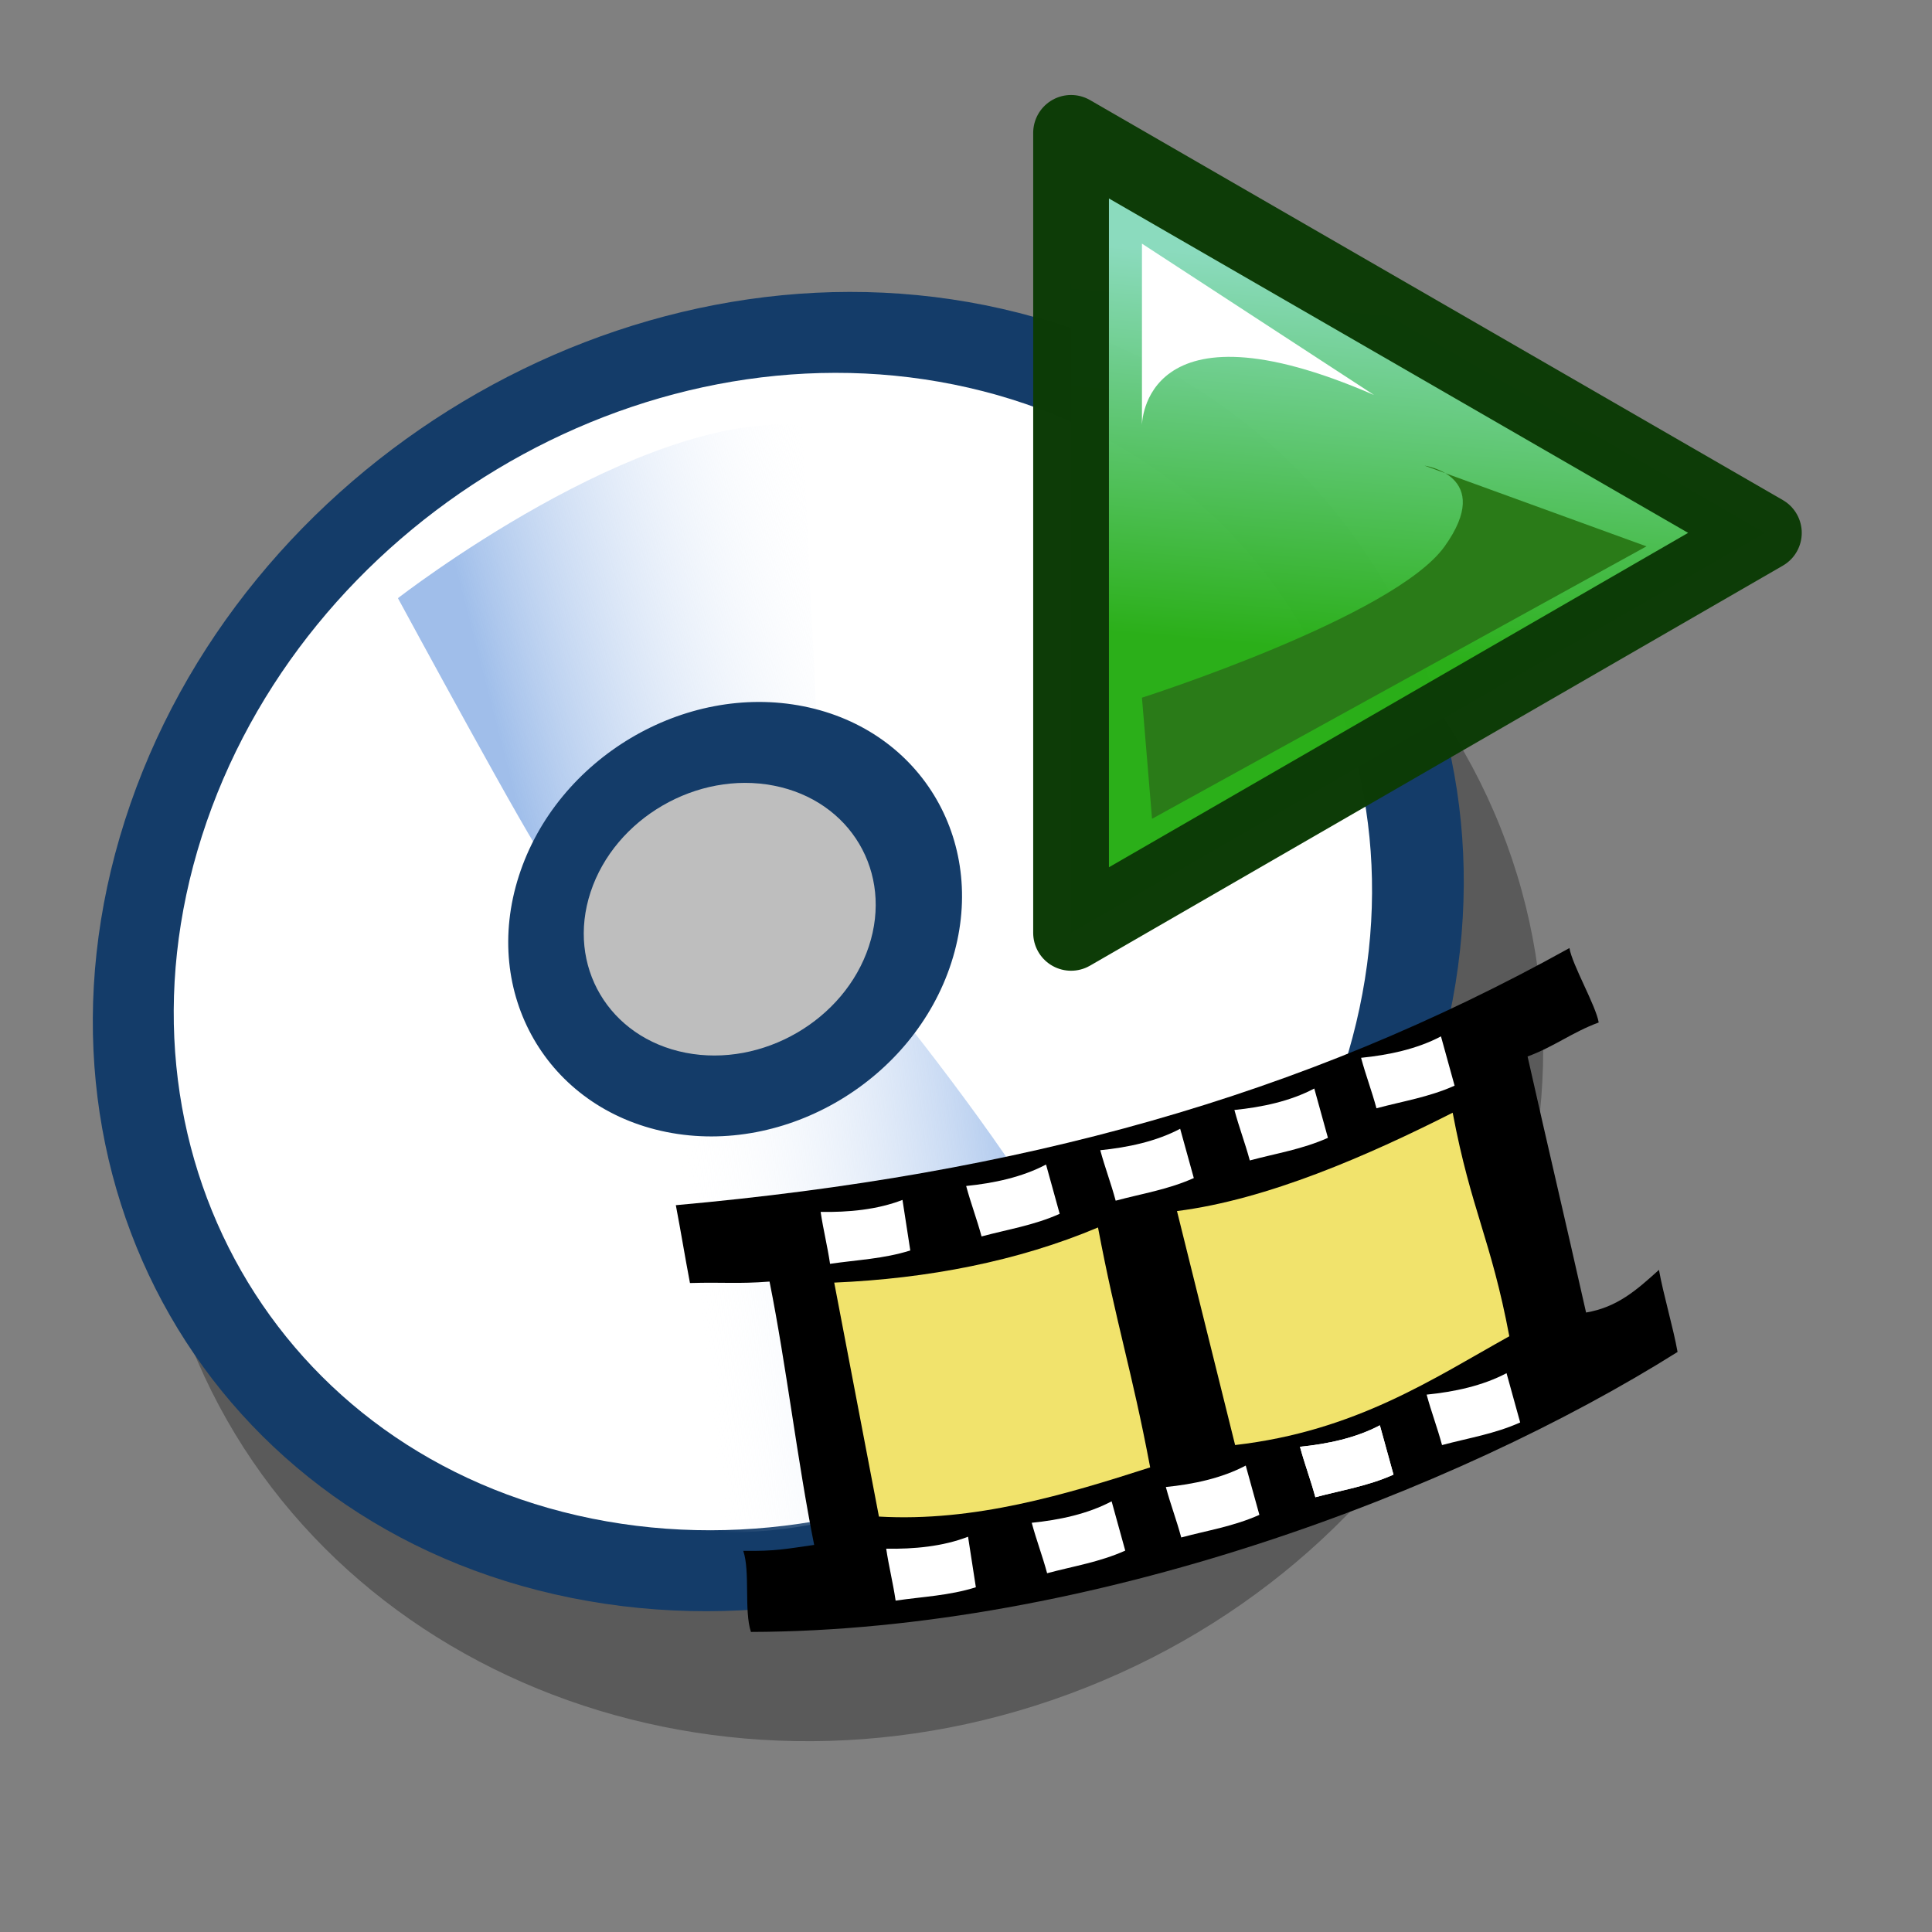 <?xml version="1.0" encoding="UTF-8" standalone="no"?>
<!DOCTYPE svg PUBLIC "-//W3C//DTD SVG 20010904//EN"
"http://www.w3.org/TR/2001/REC-SVG-20010904/DTD/svg10.dtd">
<!-- Created with Sodipodi ("http://www.sodipodi.com/") -->
<svg
   id="svg548"
   sodipodi:version="0.32"
   width="72pt"
   height="72pt"
   sodipodi:docname="media-player.svg"
   xmlns="http://www.w3.org/2000/svg"
   xmlns:sodipodi="http://sodipodi.sourceforge.net/DTD/sodipodi-0.dtd"
   xmlns:xlink="http://www.w3.org/1999/xlink"
   xmlns:inkscape="http://www.inkscape.org/namespaces/inkscape"
   inkscape:version="0.40"
   xmlns:rdf="http://www.w3.org/1999/02/22-rdf-syntax-ns#"
   xmlns:cc="http://web.resource.org/cc/"
   xmlns:dc="http://purl.org/dc/elements/1.1/"
   sodipodi:docbase="/home/zeus/.icons/gartoon/scalable/apps">
  <rect width="100%" height="100%" fill="#808080" stroke="none"/>
  <defs
     id="defs550">
    <linearGradient
       id="linearGradient1979">
      <stop
         style="stop-color:#2aaf18;stop-opacity:1;"
         offset="0"
         id="stop1980" />
      <stop
         style="stop-color:#8bdbbe;stop-opacity:1;"
         offset="1"
         id="stop1981" />
    </linearGradient>
    <linearGradient
       id="linearGradient566">
      <stop
         style="stop-color:#b89282;stop-opacity:1;"
         offset="0"
         id="stop567" />
      <stop
         style="stop-color:#ffffff;stop-opacity:0;"
         offset="1"
         id="stop568" />
    </linearGradient>
    <linearGradient
       id="linearGradient558">
      <stop
         style="stop-color:#7fa8e3;stop-opacity:0.741;"
         offset="0"
         id="stop559" />
      <stop
         style="stop-color:#ffffff;stop-opacity:0;"
         offset="1"
         id="stop560" />
    </linearGradient>
    <linearGradient
       xlink:href="#linearGradient558"
       id="linearGradient561"
       x1="73.014"
       y1="38.801"
       x2="46.298"
       y2="43.815"
       gradientUnits="userSpaceOnUse"
       gradientTransform="matrix(0.658,0,0,1.119,3.688,12.298)"
       spreadMethod="pad" />
    <linearGradient
       xlink:href="#linearGradient558"
       id="linearGradient563"
       x1="23.953"
       y1="24.209"
       x2="45.701"
       y2="18.417"
       gradientUnits="userSpaceOnUse"
       gradientTransform="matrix(0.846,0,0,0.87,3.688,12.298)"
       spreadMethod="pad" />
    <linearGradient
       xlink:href="#linearGradient566"
       id="linearGradient565"
       x1="23.811"
       y1="38.848"
       x2="46.792"
       y2="38.848"
       gradientUnits="userSpaceOnUse"
       spreadMethod="pad"
       gradientTransform="scale(0.84,1.191)" />
    <linearGradient
       xlink:href="#linearGradient566"
       id="linearGradient570"
       x1="37.233"
       y1="15.755"
       x2="53.124"
       y2="17.695"
       gradientUnits="userSpaceOnUse"
       spreadMethod="pad"
       gradientTransform="scale(0.982,1.018)" />
    <radialGradient
       xlink:href="#linearGradient566"
       id="radialGradient800"
       cx="27.858"
       cy="54.541"
       fx="27.858"
       fy="54.541"
       r="7.17"
       gradientUnits="userSpaceOnUse"
       spreadMethod="pad"
       gradientTransform="scale(1.075,0.93)" />
    <radialGradient
       xlink:href="#linearGradient566"
       id="radialGradient799"
       cx="8.078"
       cy="61.906"
       fx="8.078"
       fy="61.906"
       r="5.514"
       gradientUnits="userSpaceOnUse"
       spreadMethod="pad"
       gradientTransform="scale(1.112,0.899)" />
    <radialGradient
       xlink:href="#linearGradient566"
       id="radialGradient787"
       cx="8.015"
       cy="61.867"
       fx="8.015"
       fy="61.867"
       r="5.096"
       gradientUnits="userSpaceOnUse"
       spreadMethod="pad"
       gradientTransform="scale(1.112,0.899)" />
    <linearGradient
       xlink:href="#linearGradient566"
       id="linearGradient1328"
       x1="37.233"
       y1="15.755"
       x2="53.124"
       y2="17.695"
       gradientUnits="userSpaceOnUse"
       spreadMethod="pad"
       gradientTransform="scale(0.982,1.018)" />
    <linearGradient
       xlink:href="#linearGradient566"
       id="linearGradient1327"
       x1="23.811"
       y1="38.848"
       x2="46.792"
       y2="38.848"
       gradientUnits="userSpaceOnUse"
       spreadMethod="pad"
       gradientTransform="scale(0.84,1.191)" />
    <linearGradient
       xlink:href="#linearGradient558"
       id="linearGradient1326"
       x1="23.953"
       y1="24.209"
       x2="45.701"
       y2="18.417"
       gradientUnits="userSpaceOnUse"
       gradientTransform="scale(0.986,1.014)"
       spreadMethod="pad" />
    <linearGradient
       xlink:href="#linearGradient558"
       id="linearGradient1325"
       x1="73.014"
       y1="38.801"
       x2="46.298"
       y2="43.815"
       gradientUnits="userSpaceOnUse"
       gradientTransform="scale(0.767,1.305)"
       spreadMethod="pad" />
    <linearGradient
       id="linearGradient1322">
      <stop
         style="stop-color:#7fa8e3;stop-opacity:0.741;"
         offset="0"
         id="stop1323" />
      <stop
         style="stop-color:#ffffff;stop-opacity:0;"
         offset="1"
         id="stop1324" />
    </linearGradient>
    <linearGradient
       id="linearGradient1319">
      <stop
         style="stop-color:#ffffff;stop-opacity:1;"
         offset="0"
         id="stop1320" />
      <stop
         style="stop-color:#ffffff;stop-opacity:0;"
         offset="1"
         id="stop1321" />
    </linearGradient>
    <linearGradient
       inkscape:collect="always"
       xlink:href="#linearGradient1979"
       id="linearGradient1983"
       gradientTransform="scale(0.937,1.067)"
       x1="-83.824"
       y1="16.381"
       x2="-81.145"
       y2="-19.374"
       gradientUnits="userSpaceOnUse" />
    <linearGradient
       xlink:href="#linearGradient575"
       id="linearGradient578"
       x1="1.326"
       y1="0.187"
       x2="0.829"
       y2="0.344"
       gradientUnits="objectBoundingBox"
       spreadMethod="pad" />
    <linearGradient
       xlink:href="#linearGradient575"
       id="linearGradient574"
       x1="38.799"
       y1="47.479"
       x2="23.671"
       y2="51.004"
       gradientUnits="userSpaceOnUse"
       spreadMethod="pad"
       gradientTransform="scale(1.044,0.958)" />
    <linearGradient
       xlink:href="#linearGradient612"
       id="linearGradient615"
       x1="50.644"
       y1="5.368"
       x2="35.752"
       y2="68.044"
       gradientUnits="userSpaceOnUse"
       spreadMethod="pad" />
    <linearGradient
       id="linearGradient612">
      <stop
         style="stop-color:#7fa8e3;stop-opacity:0.741;"
         offset="0"
         id="stop613" />
      <stop
         style="stop-color:#ffffff;stop-opacity:0;"
         offset="1"
         id="stop614" />
    </linearGradient>
    <linearGradient
       id="linearGradient575">
      <stop
         style="stop-color:#de8a17;stop-opacity:0.741;"
         offset="0"
         id="stop576" />
      <stop
         style="stop-color:#1ac5aa;stop-opacity:0.929;"
         offset="1"
         id="stop577" />
    </linearGradient>
  </defs>
  <sodipodi:namedview
     id="base"
     inkscape:zoom="1.0000000"
     inkscape:cx="-40.022217"
     inkscape:cy="83.338165"
     inkscape:window-width="768"
     inkscape:window-height="701"
     inkscape:window-x="67"
     inkscape:window-y="275"
     inkscape:current-layer="svg548" />
  <path
     style="font-size:12;fill-opacity:0.298;fill-rule:evenodd;stroke-width:1pt"
     d="M 53.952,83.858 C 35.996,90.964 16.078,83.348 9.494,66.858 C 2.909,50.368 12.139,31.217 30.095,24.111 C 48.052,17.005 67.97,24.621 74.554,41.111 C 81.139,57.601 71.909,76.752 53.952,83.858 z "
     id="path616" />
  <path
     style="font-size:12;fill:#143c69;fill-rule:evenodd;stroke-width:1pt"
     d="M 71.135,53.815 C 65.454,71.542 46.301,83.003 28.382,79.397 C 10.463,75.79 0.53,58.477 6.211,40.75 C 11.891,23.023 31.045,11.562 48.964,15.168 C 66.883,18.775 76.816,36.088 71.135,53.815 z "
     id="path613" />
  <path
     style="font-size:12;fill:#ffffff;fill-rule:evenodd;stroke-width:1pt"
     d="M 66.779,53.014 C 61.814,68.566 45.072,78.62 29.41,75.457 C 13.747,72.293 5.065,57.103 10.03,41.551 C 14.996,25.999 31.737,15.945 47.4,19.108 C 63.063,22.272 71.744,37.462 66.779,53.014 z "
     id="path612" />
  <path
     style="fill:url(#linearGradient561);fill-opacity:1;fill-rule:evenodd;stroke:none;stroke-width:1pt;stroke-linecap:butt;stroke-linejoin:miter;stroke-opacity:1"
     d="M 32.909,53.314 L 28.352,75.833 C 36.394,75.833 39.879,78.246 54.624,69.667 C 58.645,66.718 42.292,47.417 42.292,47.417 L 32.909,53.314 z "
     id="path557"
     sodipodi:nodetypes="ccccc" />
  <path
     style="fill:url(#linearGradient563);fill-opacity:1;fill-rule:evenodd;stroke:none;stroke-width:1pt;stroke-linecap:butt;stroke-linejoin:miter;stroke-opacity:1"
     d="M 39.879,21.145 L 40.684,38.034 C 40.684,38.034 27.279,42.591 27.011,42.591 C 26.743,42.591 19.773,29.723 19.773,29.723 C 19.773,29.723 31.837,20.341 39.879,21.145 z "
     id="path562"
     sodipodi:nodetypes="ccccc" />
  <path
     style="font-size:12;fill:#143c69;fill-rule:evenodd;stroke-width:1pt"
     d="M 47.274,47.826 C 45.393,53.664 39.053,57.438 33.122,56.25 C 27.19,55.063 23.902,49.361 25.783,43.523 C 27.663,37.685 34.003,33.91 39.935,35.098 C 45.866,36.285 49.154,41.987 47.274,47.826 z "
     id="path614" />
  <path
     style="font-size:12;fill:#bebebe;fill-rule:evenodd;stroke-width:1pt"
     d="M 43.173,47.024 C 41.963,50.687 37.885,53.056 34.069,52.311 C 30.253,51.565 28.137,47.987 29.347,44.324 C 30.557,40.661 34.636,38.292 38.452,39.038 C 42.268,39.783 44.383,43.361 43.173,47.024 z "
     id="path615" />
  <path
     sodipodi:type="star"
     style="opacity:0.995;color:#000000;fill:url(#linearGradient1983);fill-opacity:1;fill-rule:nonzero;stroke:#0d3c07;stroke-width:7.483;stroke-linecap:butt;stroke-linejoin:round;stroke-miterlimit:4;stroke-dashoffset:0;stroke-opacity:1;marker:none;marker-start:none;marker-mid:none;marker-end:none;visibility:visible;display:block"
     id="path1100"
     sodipodi:sides="3"
     sodipodi:cx="-92.757660"
     sodipodi:cy="4.7632313"
     sodipodi:r1="45.626740"
     sodipodi:r2="22.813370"
     sodipodi:arg1="0.0000000"
     sodipodi:arg2="1.0471976"
     inkscape:flatsided="true"
     inkscape:rounded="0.0000000"
     inkscape:randomized="0.0000000"
     d="M -47.131,4.763 L -115.571,44.277 L -115.571,-34.751 L -47.131,4.763 z "
     transform="matrix(0.503,0,0,0.503,111.353,24.082)" />
  <path
     style="fill:#2a7b18;fill-opacity:1;fill-rule:evenodd;stroke:none;stroke-width:0.25pt;stroke-linecap:butt;stroke-linejoin:miter;stroke-opacity:1"
     d="M 57.244,40.685 L 81.812,27.148 L 70.782,23.136 C 70.782,23.136 74.291,23.638 71.784,27.148 C 69.277,30.657 56.743,34.668 56.743,34.668 L 57.244,40.685 z "
     id="path1984" />
  <path
     style="fill:#ffffff;fill-opacity:1;fill-rule:evenodd;stroke:none;stroke-width:0.25pt;stroke-linecap:butt;stroke-linejoin:miter;stroke-opacity:1"
     d="M 68.275,19.627 L 56.743,12.106 L 56.743,21.131 C 56.743,21.131 56.743,14.613 68.275,19.627 z "
     id="path1985" />
  <path
     style="font-size:12;fill-rule:evenodd;stroke-width:1pt"
     d="M 77.984,47.109 C 78.124,47.947 79.3,49.97 79.439,50.807 C 78.113,51.296 77.231,52.007 75.904,52.496 C 77.021,57.452 77.694,60.262 78.811,65.219 C 80.364,64.956 81.324,64.102 82.433,63.099 C 82.642,64.286 83.148,65.991 83.357,67.178 C 72.329,74.111 54.192,81.044 37.314,81.09 C 36.965,80.043 37.282,78.107 36.933,77.06 C 38.551,77.085 39.059,76.962 40.455,76.766 C 39.618,72.577 39.076,67.87 38.238,63.681 C 36.624,63.804 35.972,63.704 34.284,63.753 C 34.005,62.286 33.861,61.351 33.582,59.885 C 50.686,58.349 64.649,54.51 77.984,47.109 z "
     id="path559"
     sodipodi:nodetypes="ccccccccccccc" />
  <path
     style="font-size:12;fill:#f1e36c;fill-opacity:1;fill-rule:evenodd;stroke-width:1pt"
     d="M 43.674,75.358 C 48.413,75.629 52.93,74.272 57.151,72.914 C 56.238,68.076 55.473,65.83 54.559,60.992 C 50.585,62.67 46.093,63.534 41.452,63.732"
     id="path560"
     sodipodi:nodetypes="cccc" />
  <path
     style="font-size:12;fill:#f1e36c;fill-opacity:1;fill-rule:evenodd;stroke-width:1pt"
     d="M 61.372,71.803 C 67.37,71.112 71.22,68.496 74.997,66.398 C 74.084,61.56 73.096,60.128 72.183,55.29 C 67.987,57.413 62.976,59.61 58.484,60.177"
     id="path561"
     sodipodi:nodetypes="cccc" />
  <path
     style="font-size:12;fill:#ffffff;fill-rule:evenodd;stroke-width:1pt"
     d="M 44.035,76.954 C 44.171,77.865 44.368,78.623 44.503,79.534 C 45.858,79.335 47.152,79.29 48.49,78.87 C 48.355,77.959 48.237,77.27 48.102,76.359 C 46.844,76.846 45.409,76.977 44.035,76.954 z "
     id="path563"
     sodipodi:nodetypes="ccccc" />
  <path
     style="font-size:12;fill:#ffffff;fill-rule:evenodd;stroke-width:1pt"
     d="M 51.266,75.666 C 51.506,76.555 51.79,77.284 52.031,78.173 C 53.354,77.818 54.634,77.622 55.913,77.049 C 55.673,76.16 55.476,75.489 55.236,74.6 C 54.043,75.231 52.633,75.528 51.266,75.666 z "
     id="path564"
     sodipodi:nodetypes="ccccc" />
  <path
     style="font-size:12;fill:#ffffff;fill-rule:evenodd;stroke-width:1pt"
     d="M 57.93,73.889 C 58.171,74.778 58.455,75.507 58.695,76.396 C 60.019,76.041 61.298,75.845 62.578,75.272 C 62.337,74.383 62.141,73.712 61.9,72.823 C 60.708,73.454 59.297,73.751 57.93,73.889 z "
     id="path565"
     sodipodi:nodetypes="ccccc" />
  <path
     style="font-size:12;fill:#ffffff;fill-rule:evenodd;stroke-width:1pt"
     d="M 64.595,71.889 C 64.835,72.778 65.119,73.508 65.36,74.397 C 66.683,74.041 67.963,73.846 69.242,73.273 C 69.002,72.384 68.805,71.713 68.565,70.823 C 67.372,71.455 65.962,71.752 64.595,71.889 z "
     id="path566"
     sodipodi:nodetypes="ccccc" />
  <path
     style="font-size:12;fill:#ffffff;fill-rule:evenodd;stroke-width:1pt"
     d="M 64.595,71.889 C 64.835,72.778 65.119,73.508 65.36,74.397 C 66.683,74.041 67.963,73.846 69.242,73.273 C 69.002,72.384 68.805,71.713 68.565,70.823 C 67.372,71.455 65.962,71.752 64.595,71.889 z "
     id="path567"
     sodipodi:nodetypes="ccccc" />
  <path
     style="font-size:12;fill:#ffffff;fill-rule:evenodd;stroke-width:1pt"
     d="M 70.889,69.298 C 71.13,70.187 71.414,70.916 71.654,71.805 C 72.977,71.45 74.257,71.254 75.537,70.681 C 75.296,69.792 75.099,69.121 74.859,68.232 C 73.666,68.863 72.256,69.16 70.889,69.298 z "
     id="path568"
     sodipodi:nodetypes="ccccc" />
  <path
     style="font-size:12;fill:#ffffff;fill-rule:evenodd;stroke-width:1pt"
     d="M 40.777,60.219 C 40.912,61.13 41.109,61.888 41.245,62.799 C 42.6,62.6 43.894,62.555 45.232,62.135 C 45.097,61.224 44.979,60.535 44.844,59.623 C 43.586,60.111 42.151,60.242 40.777,60.219 z "
     id="path569"
     sodipodi:nodetypes="ccccc" />
  <path
     style="font-size:12;fill:#ffffff;fill-rule:evenodd;stroke-width:1pt"
     d="M 48.008,58.931 C 48.248,59.82 48.532,60.549 48.773,61.438 C 50.096,61.083 51.376,60.887 52.655,60.314 C 52.415,59.425 52.218,58.754 51.977,57.865 C 50.785,58.496 49.375,58.793 48.008,58.931 z "
     id="path570"
     sodipodi:nodetypes="ccccc" />
  <path
     style="font-size:12;fill:#ffffff;fill-rule:evenodd;stroke-width:1pt"
     d="M 54.672,57.153 C 54.913,58.042 55.197,58.772 55.437,59.661 C 56.76,59.306 58.04,59.11 59.32,58.537 C 59.079,57.648 58.882,56.977 58.642,56.088 C 57.449,56.719 56.039,57.016 54.672,57.153 z "
     id="path571"
     sodipodi:nodetypes="ccccc" />
  <path
     style="font-size:12;fill:#ffffff;fill-rule:evenodd;stroke-width:1pt"
     d="M 61.337,55.154 C 61.577,56.043 61.861,56.773 62.102,57.662 C 63.425,57.306 64.705,57.111 65.984,56.538 C 65.744,55.649 65.547,54.977 65.306,54.088 C 64.114,54.719 62.703,55.017 61.337,55.154 z "
     id="path572"
     sodipodi:nodetypes="ccccc" />
  <path
     style="font-size:12;fill:#ffffff;fill-rule:evenodd;stroke-width:1pt"
     d="M 67.631,52.562 C 67.871,53.451 68.155,54.181 68.396,55.07 C 69.719,54.715 70.999,54.519 72.278,53.946 C 72.038,53.057 71.841,52.386 71.601,51.497 C 70.408,52.128 68.998,52.425 67.631,52.562 z "
     id="path573"
     sodipodi:nodetypes="ccccc" />
</svg>
